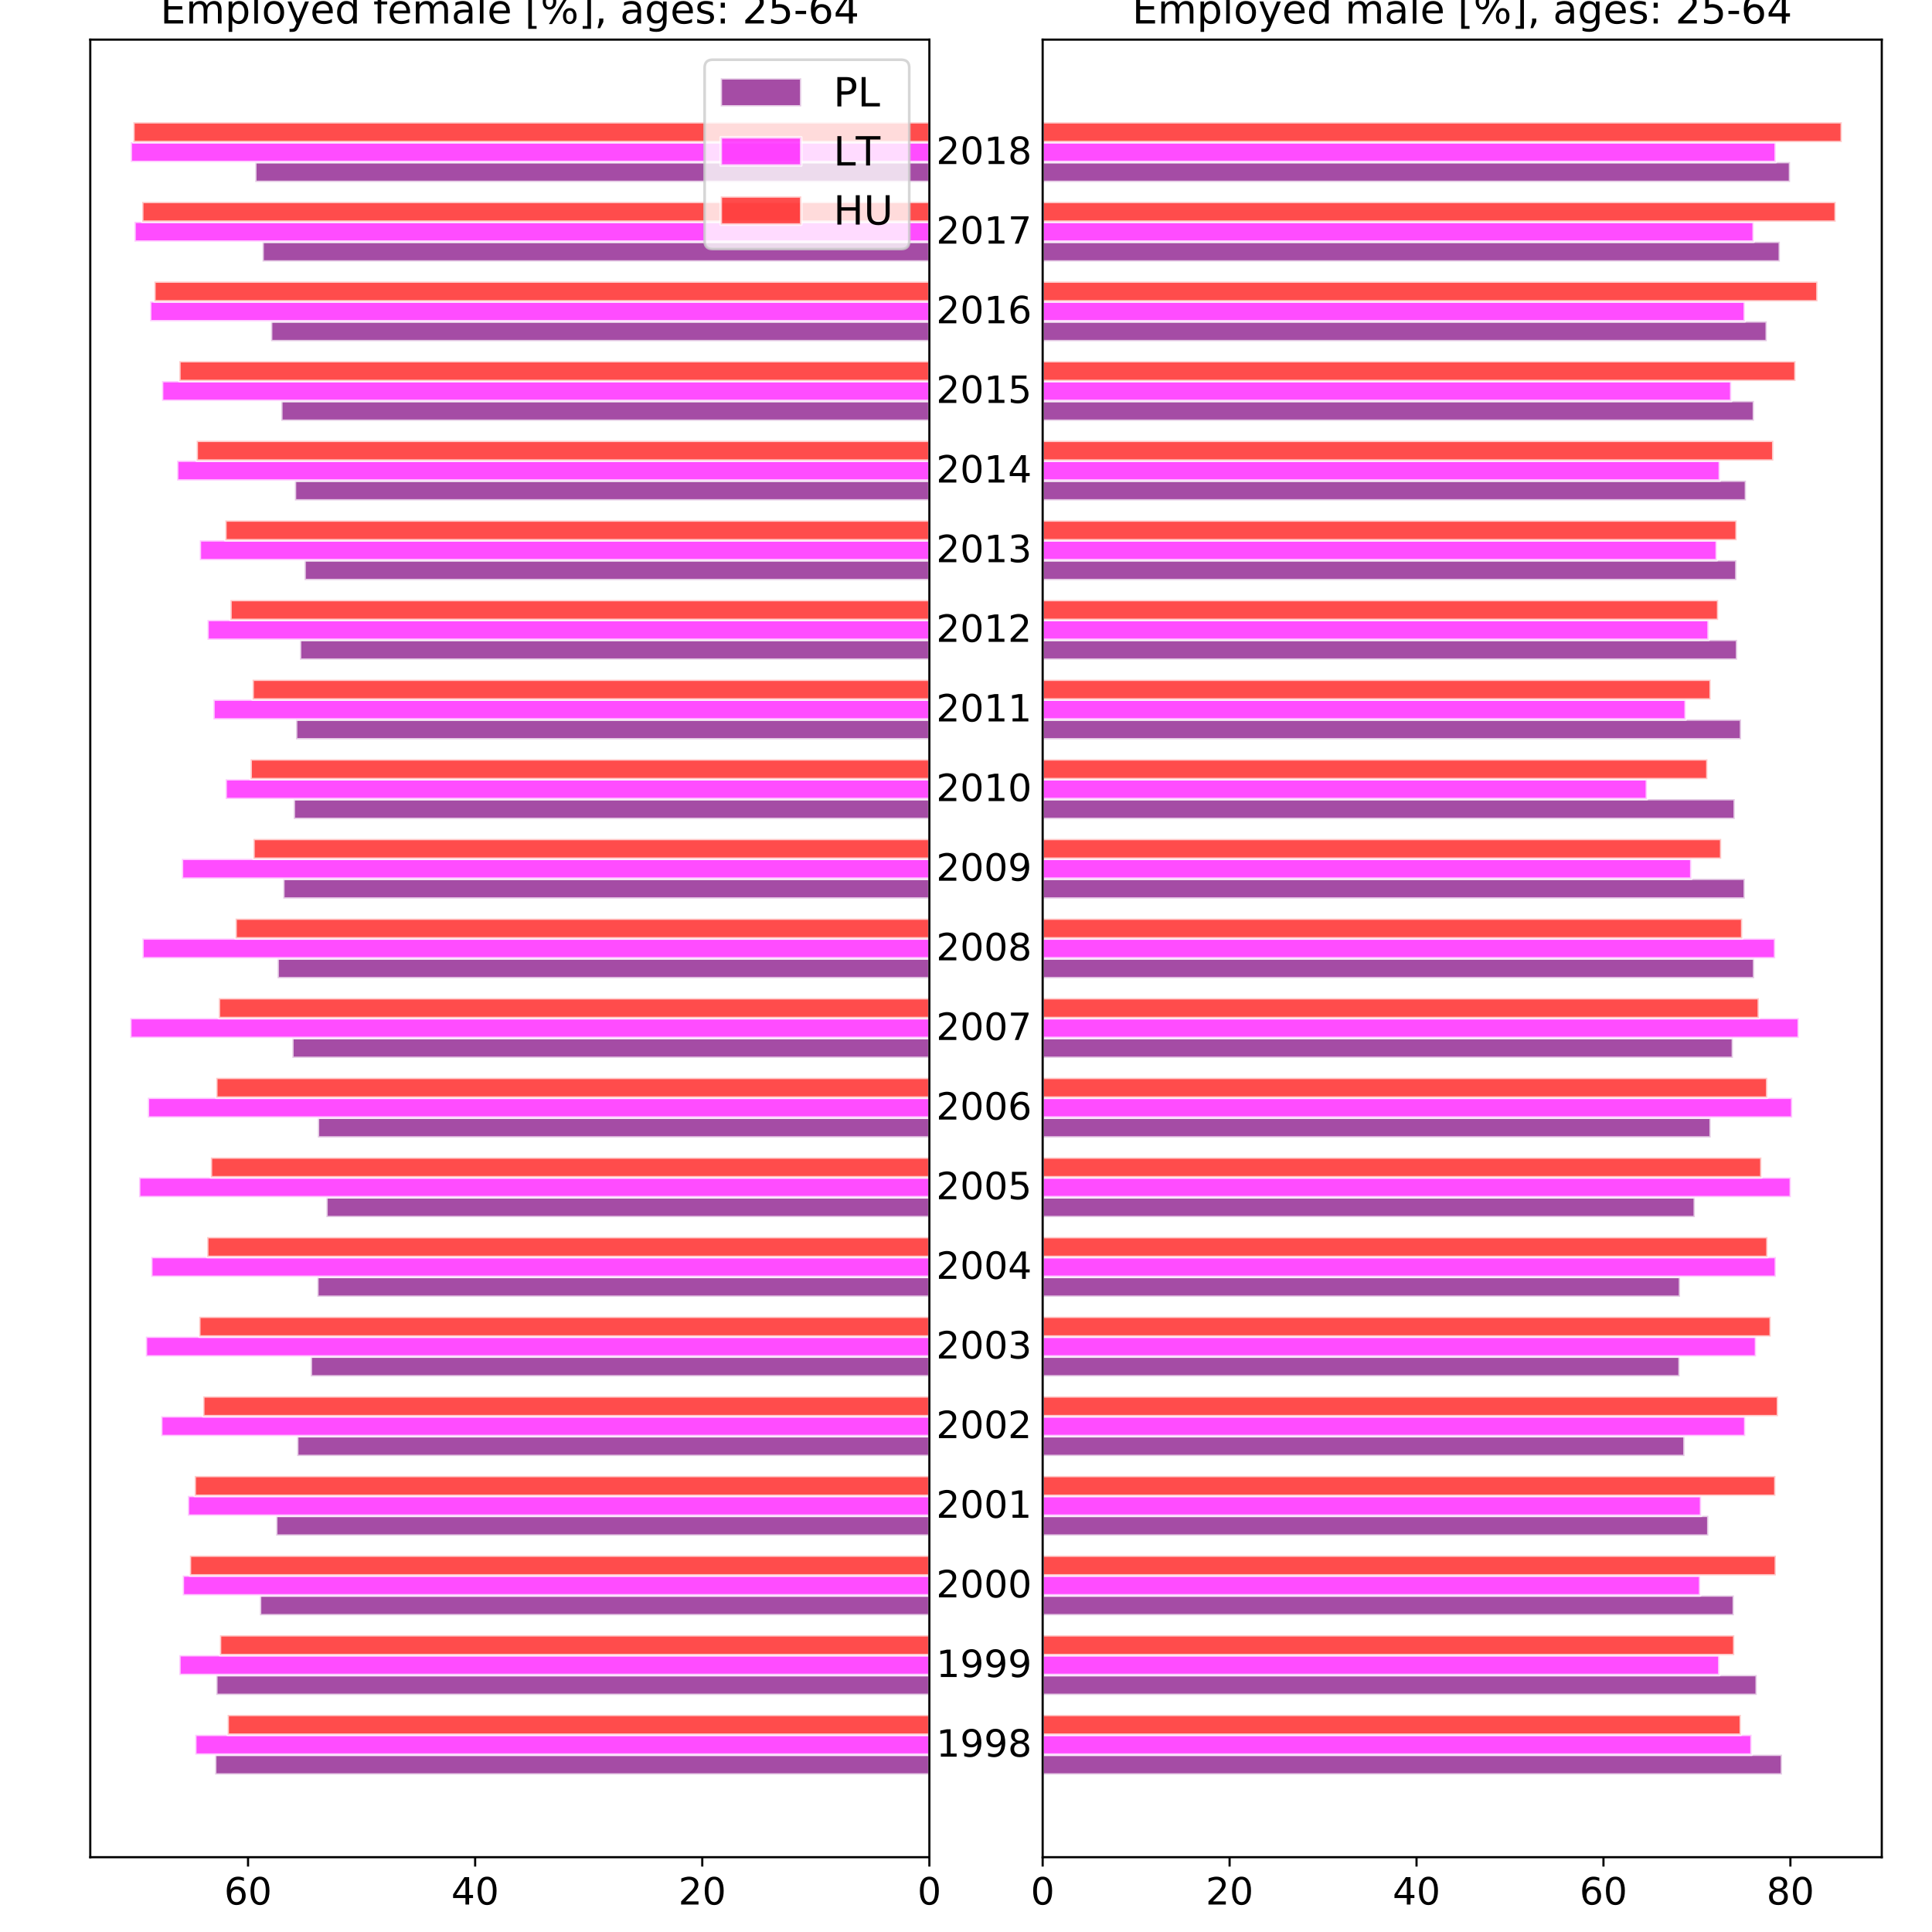 <?xml version="1.0" encoding="utf-8" standalone="no"?>
<!DOCTYPE svg PUBLIC "-//W3C//DTD SVG 1.1//EN"
  "http://www.w3.org/Graphics/SVG/1.1/DTD/svg11.dtd">
<!-- Created with matplotlib (https://matplotlib.org/) -->
<svg height="720pt" version="1.1" viewBox="0 0 720 720" width="720pt" xmlns="http://www.w3.org/2000/svg" xmlns:xlink="http://www.w3.org/1999/xlink">
 <defs>
  <style type="text/css">
*{stroke-linecap:butt;stroke-linejoin:round;}
  </style>
 </defs>
 <g id="figure_1">
  <g id="patch_1">
   <path d="M 0 720 
L 720 720 
L 720 0 
L 0 0 
z
" style="fill:#ffffff;"/>
  </g>
  <g id="axes_1">
   <g id="patch_2">
    <path d="M 33.64 692.12 
L 346.352 692.12 
L 346.352 14.76 
L 33.64 14.76 
z
" style="fill:#ffffff;"/>
   </g>
   <g id="patch_3">
    <path clip-path="url(#p2099452b27)" d="M 346.352 661.331 
L 80.165 661.331 
L 80.165 653.912 
L 346.352 653.912 
z
" style="fill:#800080;opacity:0.7;stroke:#ffffff;stroke-linejoin:miter;"/>
   </g>
   <g id="patch_4">
    <path clip-path="url(#p2099452b27)" d="M 346.352 631.655 
L 80.588 631.655 
L 80.588 624.236 
L 346.352 624.236 
z
" style="fill:#800080;opacity:0.7;stroke:#ffffff;stroke-linejoin:miter;"/>
   </g>
   <g id="patch_5">
    <path clip-path="url(#p2099452b27)" d="M 346.352 601.978 
L 96.881 601.978 
L 96.881 594.559 
L 346.352 594.559 
z
" style="fill:#800080;opacity:0.7;stroke:#ffffff;stroke-linejoin:miter;"/>
   </g>
   <g id="patch_6">
    <path clip-path="url(#p2099452b27)" d="M 346.352 572.302 
L 102.911 572.302 
L 102.911 564.883 
L 346.352 564.883 
z
" style="fill:#800080;opacity:0.7;stroke:#ffffff;stroke-linejoin:miter;"/>
   </g>
   <g id="patch_7">
    <path clip-path="url(#p2099452b27)" d="M 346.352 542.626 
L 110.74 542.626 
L 110.74 535.207 
L 346.352 535.207 
z
" style="fill:#800080;opacity:0.7;stroke:#ffffff;stroke-linejoin:miter;"/>
   </g>
   <g id="patch_8">
    <path clip-path="url(#p2099452b27)" d="M 346.352 512.95 
L 115.818 512.95 
L 115.818 505.531 
L 346.352 505.531 
z
" style="fill:#800080;opacity:0.7;stroke:#ffffff;stroke-linejoin:miter;"/>
   </g>
   <g id="patch_9">
    <path clip-path="url(#p2099452b27)" d="M 346.352 483.274 
L 118.252 483.274 
L 118.252 475.854 
L 346.352 475.854 
z
" style="fill:#800080;opacity:0.7;stroke:#ffffff;stroke-linejoin:miter;"/>
   </g>
   <g id="patch_10">
    <path clip-path="url(#p2099452b27)" d="M 346.352 453.597 
L 121.637 453.597 
L 121.637 446.178 
L 346.352 446.178 
z
" style="fill:#800080;opacity:0.7;stroke:#ffffff;stroke-linejoin:miter;"/>
   </g>
   <g id="patch_11">
    <path clip-path="url(#p2099452b27)" d="M 346.352 423.921 
L 118.463 423.921 
L 118.463 416.502 
L 346.352 416.502 
z
" style="fill:#800080;opacity:0.7;stroke:#ffffff;stroke-linejoin:miter;"/>
   </g>
   <g id="patch_12">
    <path clip-path="url(#p2099452b27)" d="M 346.352 394.245 
L 108.942 394.245 
L 108.942 386.826 
L 346.352 386.826 
z
" style="fill:#800080;opacity:0.7;stroke:#ffffff;stroke-linejoin:miter;"/>
   </g>
   <g id="patch_13">
    <path clip-path="url(#p2099452b27)" d="M 346.352 364.569 
L 103.44 364.569 
L 103.44 357.15 
L 346.352 357.15 
z
" style="fill:#800080;opacity:0.7;stroke:#ffffff;stroke-linejoin:miter;"/>
   </g>
   <g id="patch_14">
    <path clip-path="url(#p2099452b27)" d="M 346.352 334.892 
L 105.556 334.892 
L 105.556 327.473 
L 346.352 327.473 
z
" style="fill:#800080;opacity:0.7;stroke:#ffffff;stroke-linejoin:miter;"/>
   </g>
   <g id="patch_15">
    <path clip-path="url(#p2099452b27)" d="M 346.352 305.216 
L 109.471 305.216 
L 109.471 297.797 
L 346.352 297.797 
z
" style="fill:#800080;opacity:0.7;stroke:#ffffff;stroke-linejoin:miter;"/>
   </g>
   <g id="patch_16">
    <path clip-path="url(#p2099452b27)" d="M 346.352 275.54 
L 110.317 275.54 
L 110.317 268.121 
L 346.352 268.121 
z
" style="fill:#800080;opacity:0.7;stroke:#ffffff;stroke-linejoin:miter;"/>
   </g>
   <g id="patch_17">
    <path clip-path="url(#p2099452b27)" d="M 346.352 245.864 
L 111.798 245.864 
L 111.798 238.445 
L 346.352 238.445 
z
" style="fill:#800080;opacity:0.7;stroke:#ffffff;stroke-linejoin:miter;"/>
   </g>
   <g id="patch_18">
    <path clip-path="url(#p2099452b27)" d="M 346.352 216.187 
L 113.491 216.187 
L 113.491 208.768 
L 346.352 208.768 
z
" style="fill:#800080;opacity:0.7;stroke:#ffffff;stroke-linejoin:miter;"/>
   </g>
   <g id="patch_19">
    <path clip-path="url(#p2099452b27)" d="M 346.352 186.511 
L 109.894 186.511 
L 109.894 179.092 
L 346.352 179.092 
z
" style="fill:#800080;opacity:0.7;stroke:#ffffff;stroke-linejoin:miter;"/>
   </g>
   <g id="patch_20">
    <path clip-path="url(#p2099452b27)" d="M 346.352 156.835 
L 104.815 156.835 
L 104.815 149.416 
L 346.352 149.416 
z
" style="fill:#800080;opacity:0.7;stroke:#ffffff;stroke-linejoin:miter;"/>
   </g>
   <g id="patch_21">
    <path clip-path="url(#p2099452b27)" d="M 346.352 127.159 
L 101.007 127.159 
L 101.007 119.74 
L 346.352 119.74 
z
" style="fill:#800080;opacity:0.7;stroke:#ffffff;stroke-linejoin:miter;"/>
   </g>
   <g id="patch_22">
    <path clip-path="url(#p2099452b27)" d="M 346.352 97.482 
L 97.833 97.482 
L 97.833 90.063 
L 346.352 90.063 
z
" style="fill:#800080;opacity:0.7;stroke:#ffffff;stroke-linejoin:miter;"/>
   </g>
   <g id="patch_23">
    <path clip-path="url(#p2099452b27)" d="M 346.352 67.806 
L 95.117 67.806 
L 95.117 60.387 
L 346.352 60.387 
z
" style="fill:#800080;opacity:0.7;stroke:#ffffff;stroke-linejoin:miter;"/>
   </g>
   <g id="patch_24">
    <path clip-path="url(#p2099452b27)" d="M 346.352 653.912 
L 72.759 653.912 
L 72.759 646.493 
L 346.352 646.493 
z
" style="fill:#ff00ff;opacity:0.7;stroke:#ffffff;stroke-linejoin:miter;"/>
   </g>
   <g id="patch_25">
    <path clip-path="url(#p2099452b27)" d="M 346.352 624.236 
L 66.834 624.236 
L 66.834 616.817 
L 346.352 616.817 
z
" style="fill:#ff00ff;opacity:0.7;stroke:#ffffff;stroke-linejoin:miter;"/>
   </g>
   <g id="patch_26">
    <path clip-path="url(#p2099452b27)" d="M 346.352 594.559 
L 68.104 594.559 
L 68.104 587.14 
L 346.352 587.14 
z
" style="fill:#ff00ff;opacity:0.7;stroke:#ffffff;stroke-linejoin:miter;"/>
   </g>
   <g id="patch_27">
    <path clip-path="url(#p2099452b27)" d="M 346.352 564.883 
L 70.008 564.883 
L 70.008 557.464 
L 346.352 557.464 
z
" style="fill:#ff00ff;opacity:0.7;stroke:#ffffff;stroke-linejoin:miter;"/>
   </g>
   <g id="patch_28">
    <path clip-path="url(#p2099452b27)" d="M 346.352 535.207 
L 60.063 535.207 
L 60.063 527.788 
L 346.352 527.788 
z
" style="fill:#ff00ff;opacity:0.7;stroke:#ffffff;stroke-linejoin:miter;"/>
   </g>
   <g id="patch_29">
    <path clip-path="url(#p2099452b27)" d="M 346.352 505.531 
L 54.35 505.531 
L 54.35 498.112 
L 346.352 498.112 
z
" style="fill:#ff00ff;opacity:0.7;stroke:#ffffff;stroke-linejoin:miter;"/>
   </g>
   <g id="patch_30">
    <path clip-path="url(#p2099452b27)" d="M 346.352 475.854 
L 56.36 475.854 
L 56.36 468.435 
L 346.352 468.435 
z
" style="fill:#ff00ff;opacity:0.7;stroke:#ffffff;stroke-linejoin:miter;"/>
   </g>
   <g id="patch_31">
    <path clip-path="url(#p2099452b27)" d="M 346.352 446.178 
L 51.811 446.178 
L 51.811 438.759 
L 346.352 438.759 
z
" style="fill:#ff00ff;opacity:0.7;stroke:#ffffff;stroke-linejoin:miter;"/>
   </g>
   <g id="patch_32">
    <path clip-path="url(#p2099452b27)" d="M 346.352 416.502 
L 55.091 416.502 
L 55.091 409.083 
L 346.352 409.083 
z
" style="fill:#ff00ff;opacity:0.7;stroke:#ffffff;stroke-linejoin:miter;"/>
   </g>
   <g id="patch_33">
    <path clip-path="url(#p2099452b27)" d="M 346.352 386.826 
L 48.531 386.826 
L 48.531 379.407 
L 346.352 379.407 
z
" style="fill:#ff00ff;opacity:0.7;stroke:#ffffff;stroke-linejoin:miter;"/>
   </g>
   <g id="patch_34">
    <path clip-path="url(#p2099452b27)" d="M 346.352 357.15 
L 53.08 357.15 
L 53.08 349.73 
L 346.352 349.73 
z
" style="fill:#ff00ff;opacity:0.7;stroke:#ffffff;stroke-linejoin:miter;"/>
   </g>
   <g id="patch_35">
    <path clip-path="url(#p2099452b27)" d="M 346.352 327.473 
L 67.786 327.473 
L 67.786 320.054 
L 346.352 320.054 
z
" style="fill:#ff00ff;opacity:0.7;stroke:#ffffff;stroke-linejoin:miter;"/>
   </g>
   <g id="patch_36">
    <path clip-path="url(#p2099452b27)" d="M 346.352 297.797 
L 84.079 297.797 
L 84.079 290.378 
L 346.352 290.378 
z
" style="fill:#ff00ff;opacity:0.7;stroke:#ffffff;stroke-linejoin:miter;"/>
   </g>
   <g id="patch_37">
    <path clip-path="url(#p2099452b27)" d="M 346.352 268.121 
L 79.53 268.121 
L 79.53 260.702 
L 346.352 260.702 
z
" style="fill:#ff00ff;opacity:0.7;stroke:#ffffff;stroke-linejoin:miter;"/>
   </g>
   <g id="patch_38">
    <path clip-path="url(#p2099452b27)" d="M 346.352 238.445 
L 77.308 238.445 
L 77.308 231.026 
L 346.352 231.026 
z
" style="fill:#ff00ff;opacity:0.7;stroke:#ffffff;stroke-linejoin:miter;"/>
   </g>
   <g id="patch_39">
    <path clip-path="url(#p2099452b27)" d="M 346.352 208.768 
L 74.452 208.768 
L 74.452 201.349 
L 346.352 201.349 
z
" style="fill:#ff00ff;opacity:0.7;stroke:#ffffff;stroke-linejoin:miter;"/>
   </g>
   <g id="patch_40">
    <path clip-path="url(#p2099452b27)" d="M 346.352 179.092 
L 65.988 179.092 
L 65.988 171.673 
L 346.352 171.673 
z
" style="fill:#ff00ff;opacity:0.7;stroke:#ffffff;stroke-linejoin:miter;"/>
   </g>
   <g id="patch_41">
    <path clip-path="url(#p2099452b27)" d="M 346.352 149.416 
L 60.38 149.416 
L 60.38 141.997 
L 346.352 141.997 
z
" style="fill:#ff00ff;opacity:0.7;stroke:#ffffff;stroke-linejoin:miter;"/>
   </g>
   <g id="patch_42">
    <path clip-path="url(#p2099452b27)" d="M 346.352 119.74 
L 55.937 119.74 
L 55.937 112.321 
L 346.352 112.321 
z
" style="fill:#ff00ff;opacity:0.7;stroke:#ffffff;stroke-linejoin:miter;"/>
   </g>
   <g id="patch_43">
    <path clip-path="url(#p2099452b27)" d="M 346.352 90.063 
L 50.118 90.063 
L 50.118 82.644 
L 346.352 82.644 
z
" style="fill:#ff00ff;opacity:0.7;stroke:#ffffff;stroke-linejoin:miter;"/>
   </g>
   <g id="patch_44">
    <path clip-path="url(#p2099452b27)" d="M 346.352 60.387 
L 48.707 60.387 
L 48.707 52.968 
L 346.352 52.968 
z
" style="fill:#ff00ff;opacity:0.7;stroke:#ffffff;stroke-linejoin:miter;"/>
   </g>
   <g id="patch_45">
    <path clip-path="url(#p2099452b27)" d="M 346.352 646.493 
L 84.82 646.493 
L 84.82 639.074 
L 346.352 639.074 
z
" style="fill:#ff0000;opacity:0.7;stroke:#ffffff;stroke-linejoin:miter;"/>
   </g>
   <g id="patch_46">
    <path clip-path="url(#p2099452b27)" d="M 346.352 616.817 
L 81.963 616.817 
L 81.963 609.398 
L 346.352 609.398 
z
" style="fill:#ff0000;opacity:0.7;stroke:#ffffff;stroke-linejoin:miter;"/>
   </g>
   <g id="patch_47">
    <path clip-path="url(#p2099452b27)" d="M 346.352 587.14 
L 70.749 587.14 
L 70.749 579.721 
L 346.352 579.721 
z
" style="fill:#ff0000;opacity:0.7;stroke:#ffffff;stroke-linejoin:miter;"/>
   </g>
   <g id="patch_48">
    <path clip-path="url(#p2099452b27)" d="M 346.352 557.464 
L 72.547 557.464 
L 72.547 550.045 
L 346.352 550.045 
z
" style="fill:#ff0000;opacity:0.7;stroke:#ffffff;stroke-linejoin:miter;"/>
   </g>
   <g id="patch_49">
    <path clip-path="url(#p2099452b27)" d="M 346.352 527.788 
L 75.721 527.788 
L 75.721 520.369 
L 346.352 520.369 
z
" style="fill:#ff0000;opacity:0.7;stroke:#ffffff;stroke-linejoin:miter;"/>
   </g>
   <g id="patch_50">
    <path clip-path="url(#p2099452b27)" d="M 346.352 498.112 
L 74.24 498.112 
L 74.24 490.693 
L 346.352 490.693 
z
" style="fill:#ff0000;opacity:0.7;stroke:#ffffff;stroke-linejoin:miter;"/>
   </g>
   <g id="patch_51">
    <path clip-path="url(#p2099452b27)" d="M 346.352 468.435 
L 77.202 468.435 
L 77.202 461.016 
L 346.352 461.016 
z
" style="fill:#ff0000;opacity:0.7;stroke:#ffffff;stroke-linejoin:miter;"/>
   </g>
   <g id="patch_52">
    <path clip-path="url(#p2099452b27)" d="M 346.352 438.759 
L 78.578 438.759 
L 78.578 431.34 
L 346.352 431.34 
z
" style="fill:#ff0000;opacity:0.7;stroke:#ffffff;stroke-linejoin:miter;"/>
   </g>
   <g id="patch_53">
    <path clip-path="url(#p2099452b27)" d="M 346.352 409.083 
L 80.588 409.083 
L 80.588 401.664 
L 346.352 401.664 
z
" style="fill:#ff0000;opacity:0.7;stroke:#ffffff;stroke-linejoin:miter;"/>
   </g>
   <g id="patch_54">
    <path clip-path="url(#p2099452b27)" d="M 346.352 379.407 
L 81.54 379.407 
L 81.54 371.988 
L 346.352 371.988 
z
" style="fill:#ff0000;opacity:0.7;stroke:#ffffff;stroke-linejoin:miter;"/>
   </g>
   <g id="patch_55">
    <path clip-path="url(#p2099452b27)" d="M 346.352 349.73 
L 87.782 349.73 
L 87.782 342.311 
L 346.352 342.311 
z
" style="fill:#ff0000;opacity:0.7;stroke:#ffffff;stroke-linejoin:miter;"/>
   </g>
   <g id="patch_56">
    <path clip-path="url(#p2099452b27)" d="M 346.352 320.054 
L 94.447 320.054 
L 94.447 312.635 
L 346.352 312.635 
z
" style="fill:#ff0000;opacity:0.7;stroke:#ffffff;stroke-linejoin:miter;"/>
   </g>
   <g id="patch_57">
    <path clip-path="url(#p2099452b27)" d="M 346.352 290.378 
L 93.389 290.378 
L 93.389 282.959 
L 346.352 282.959 
z
" style="fill:#ff0000;opacity:0.7;stroke:#ffffff;stroke-linejoin:miter;"/>
   </g>
   <g id="patch_58">
    <path clip-path="url(#p2099452b27)" d="M 346.352 260.702 
L 94.13 260.702 
L 94.13 253.283 
L 346.352 253.283 
z
" style="fill:#ff0000;opacity:0.7;stroke:#ffffff;stroke-linejoin:miter;"/>
   </g>
   <g id="patch_59">
    <path clip-path="url(#p2099452b27)" d="M 346.352 231.026 
L 85.878 231.026 
L 85.878 223.606 
L 346.352 223.606 
z
" style="fill:#ff0000;opacity:0.7;stroke:#ffffff;stroke-linejoin:miter;"/>
   </g>
   <g id="patch_60">
    <path clip-path="url(#p2099452b27)" d="M 346.352 201.349 
L 83.973 201.349 
L 83.973 193.93 
L 346.352 193.93 
z
" style="fill:#ff0000;opacity:0.7;stroke:#ffffff;stroke-linejoin:miter;"/>
   </g>
   <g id="patch_61">
    <path clip-path="url(#p2099452b27)" d="M 346.352 171.673 
L 73.288 171.673 
L 73.288 164.254 
L 346.352 164.254 
z
" style="fill:#ff0000;opacity:0.7;stroke:#ffffff;stroke-linejoin:miter;"/>
   </g>
   <g id="patch_62">
    <path clip-path="url(#p2099452b27)" d="M 346.352 141.997 
L 66.834 141.997 
L 66.834 134.578 
L 346.352 134.578 
z
" style="fill:#ff0000;opacity:0.7;stroke:#ffffff;stroke-linejoin:miter;"/>
   </g>
   <g id="patch_63">
    <path clip-path="url(#p2099452b27)" d="M 346.352 112.321 
L 57.524 112.321 
L 57.524 104.902 
L 346.352 104.902 
z
" style="fill:#ff0000;opacity:0.7;stroke:#ffffff;stroke-linejoin:miter;"/>
   </g>
   <g id="patch_64">
    <path clip-path="url(#p2099452b27)" d="M 346.352 82.644 
L 52.975 82.644 
L 52.975 75.225 
L 346.352 75.225 
z
" style="fill:#ff0000;opacity:0.7;stroke:#ffffff;stroke-linejoin:miter;"/>
   </g>
   <g id="patch_65">
    <path clip-path="url(#p2099452b27)" d="M 346.352 52.968 
L 49.695 52.968 
L 49.695 45.549 
L 346.352 45.549 
z
" style="fill:#ff0000;opacity:0.7;stroke:#ffffff;stroke-linejoin:miter;"/>
   </g>
   <g id="matplotlib.axis_1">
    <g id="xtick_1">
     <g id="line2d_1">
      <defs>
       <path d="M 0 0 
L 0 3.5 
" id="m52b1d8767c" style="stroke:#000000;stroke-width:0.8;"/>
      </defs>
      <g>
       <use style="stroke:#000000;stroke-width:0.8;" x="346.352" xlink:href="#m52b1d8767c" y="692.12"/>
      </g>
     </g>
     <g id="text_1">
      <!-- 0 -->
      <defs>
       <path d="M 31.781 66.406 
Q 24.172 66.406 20.328 58.906 
Q 16.5 51.422 16.5 36.375 
Q 16.5 21.391 20.328 13.891 
Q 24.172 6.391 31.781 6.391 
Q 39.453 6.391 43.281 13.891 
Q 47.125 21.391 47.125 36.375 
Q 47.125 51.422 43.281 58.906 
Q 39.453 66.406 31.781 66.406 
z
M 31.781 74.219 
Q 44.047 74.219 50.516 64.516 
Q 56.984 54.828 56.984 36.375 
Q 56.984 17.969 50.516 8.266 
Q 44.047 -1.422 31.781 -1.422 
Q 19.531 -1.422 13.062 8.266 
Q 6.594 17.969 6.594 36.375 
Q 6.594 54.828 13.062 64.516 
Q 19.531 74.219 31.781 74.219 
z
" id="DejaVuSans-48"/>
      </defs>
      <g transform="translate(341.898 709.758)scale(0.14 -0.14)">
       <use xlink:href="#DejaVuSans-48"/>
      </g>
     </g>
    </g>
    <g id="xtick_2">
     <g id="line2d_2">
      <g>
       <use style="stroke:#000000;stroke-width:0.8;" x="261.714" xlink:href="#m52b1d8767c" y="692.12"/>
      </g>
     </g>
     <g id="text_2">
      <!-- 20 -->
      <defs>
       <path d="M 19.188 8.297 
L 53.609 8.297 
L 53.609 0 
L 7.328 0 
L 7.328 8.297 
Q 12.938 14.109 22.625 23.891 
Q 32.328 33.688 34.812 36.531 
Q 39.547 41.844 41.422 45.531 
Q 43.312 49.219 43.312 52.781 
Q 43.312 58.594 39.234 62.25 
Q 35.156 65.922 28.609 65.922 
Q 23.969 65.922 18.812 64.312 
Q 13.672 62.703 7.812 59.422 
L 7.812 69.391 
Q 13.766 71.781 18.938 73 
Q 24.125 74.219 28.422 74.219 
Q 39.75 74.219 46.484 68.547 
Q 53.219 62.891 53.219 53.422 
Q 53.219 48.922 51.531 44.891 
Q 49.859 40.875 45.406 35.406 
Q 44.188 33.984 37.641 27.219 
Q 31.109 20.453 19.188 8.297 
z
" id="DejaVuSans-50"/>
      </defs>
      <g transform="translate(252.806 709.758)scale(0.14 -0.14)">
       <use xlink:href="#DejaVuSans-50"/>
       <use x="63.623" xlink:href="#DejaVuSans-48"/>
      </g>
     </g>
    </g>
    <g id="xtick_3">
     <g id="line2d_3">
      <g>
       <use style="stroke:#000000;stroke-width:0.8;" x="177.075" xlink:href="#m52b1d8767c" y="692.12"/>
      </g>
     </g>
     <g id="text_3">
      <!-- 40 -->
      <defs>
       <path d="M 37.797 64.312 
L 12.891 25.391 
L 37.797 25.391 
z
M 35.203 72.906 
L 47.609 72.906 
L 47.609 25.391 
L 58.016 25.391 
L 58.016 17.188 
L 47.609 17.188 
L 47.609 0 
L 37.797 0 
L 37.797 17.188 
L 4.891 17.188 
L 4.891 26.703 
z
" id="DejaVuSans-52"/>
      </defs>
      <g transform="translate(168.168 709.758)scale(0.14 -0.14)">
       <use xlink:href="#DejaVuSans-52"/>
       <use x="63.623" xlink:href="#DejaVuSans-48"/>
      </g>
     </g>
    </g>
    <g id="xtick_4">
     <g id="line2d_4">
      <g>
       <use style="stroke:#000000;stroke-width:0.8;" x="92.437" xlink:href="#m52b1d8767c" y="692.12"/>
      </g>
     </g>
     <g id="text_4">
      <!-- 60 -->
      <defs>
       <path d="M 33.016 40.375 
Q 26.375 40.375 22.484 35.828 
Q 18.609 31.297 18.609 23.391 
Q 18.609 15.531 22.484 10.953 
Q 26.375 6.391 33.016 6.391 
Q 39.656 6.391 43.531 10.953 
Q 47.406 15.531 47.406 23.391 
Q 47.406 31.297 43.531 35.828 
Q 39.656 40.375 33.016 40.375 
z
M 52.594 71.297 
L 52.594 62.312 
Q 48.875 64.062 45.094 64.984 
Q 41.312 65.922 37.594 65.922 
Q 27.828 65.922 22.672 59.328 
Q 17.531 52.734 16.797 39.406 
Q 19.672 43.656 24.016 45.922 
Q 28.375 48.188 33.594 48.188 
Q 44.578 48.188 50.953 41.516 
Q 57.328 34.859 57.328 23.391 
Q 57.328 12.156 50.688 5.359 
Q 44.047 -1.422 33.016 -1.422 
Q 20.359 -1.422 13.672 8.266 
Q 6.984 17.969 6.984 36.375 
Q 6.984 53.656 15.188 63.938 
Q 23.391 74.219 37.203 74.219 
Q 40.922 74.219 44.703 73.484 
Q 48.484 72.75 52.594 71.297 
z
" id="DejaVuSans-54"/>
      </defs>
      <g transform="translate(83.53 709.758)scale(0.14 -0.14)">
       <use xlink:href="#DejaVuSans-54"/>
       <use x="63.623" xlink:href="#DejaVuSans-48"/>
      </g>
     </g>
    </g>
   </g>
   <g id="matplotlib.axis_2"/>
   <g id="patch_66">
    <path d="M 33.64 692.12 
L 33.64 14.76 
" style="fill:none;stroke:#000000;stroke-linecap:square;stroke-linejoin:miter;stroke-width:0.8;"/>
   </g>
   <g id="patch_67">
    <path d="M 346.352 692.12 
L 346.352 14.76 
" style="fill:none;stroke:#000000;stroke-linecap:square;stroke-linejoin:miter;stroke-width:0.8;"/>
   </g>
   <g id="patch_68">
    <path d="M 33.64 692.12 
L 346.352 692.12 
" style="fill:none;stroke:#000000;stroke-linecap:square;stroke-linejoin:miter;stroke-width:0.8;"/>
   </g>
   <g id="patch_69">
    <path d="M 33.64 14.76 
L 346.352 14.76 
" style="fill:none;stroke:#000000;stroke-linecap:square;stroke-linejoin:miter;stroke-width:0.8;"/>
   </g>
   <g id="text_5">
    <!-- 1998 -->
    <defs>
     <path d="M 12.406 8.297 
L 28.516 8.297 
L 28.516 63.922 
L 10.984 60.406 
L 10.984 69.391 
L 28.422 72.906 
L 38.281 72.906 
L 38.281 8.297 
L 54.391 8.297 
L 54.391 0 
L 12.406 0 
z
" id="DejaVuSans-49"/>
     <path d="M 10.984 1.516 
L 10.984 10.5 
Q 14.703 8.734 18.5 7.812 
Q 22.312 6.891 25.984 6.891 
Q 35.75 6.891 40.891 13.453 
Q 46.047 20.016 46.781 33.406 
Q 43.953 29.203 39.594 26.953 
Q 35.25 24.703 29.984 24.703 
Q 19.047 24.703 12.672 31.312 
Q 6.297 37.938 6.297 49.422 
Q 6.297 60.641 12.938 67.422 
Q 19.578 74.219 30.609 74.219 
Q 43.266 74.219 49.922 64.516 
Q 56.594 54.828 56.594 36.375 
Q 56.594 19.141 48.406 8.859 
Q 40.234 -1.422 26.422 -1.422 
Q 22.703 -1.422 18.891 -0.688 
Q 15.094 0.047 10.984 1.516 
z
M 30.609 32.422 
Q 37.25 32.422 41.125 36.953 
Q 45.016 41.5 45.016 49.422 
Q 45.016 57.281 41.125 61.844 
Q 37.25 66.406 30.609 66.406 
Q 23.969 66.406 20.094 61.844 
Q 16.219 57.281 16.219 49.422 
Q 16.219 41.5 20.094 36.953 
Q 23.969 32.422 30.609 32.422 
z
" id="DejaVuSans-57"/>
     <path d="M 31.781 34.625 
Q 24.75 34.625 20.719 30.859 
Q 16.703 27.094 16.703 20.516 
Q 16.703 13.922 20.719 10.156 
Q 24.75 6.391 31.781 6.391 
Q 38.812 6.391 42.859 10.172 
Q 46.922 13.969 46.922 20.516 
Q 46.922 27.094 42.891 30.859 
Q 38.875 34.625 31.781 34.625 
z
M 21.922 38.812 
Q 15.578 40.375 12.031 44.719 
Q 8.5 49.078 8.5 55.328 
Q 8.5 64.062 14.719 69.141 
Q 20.953 74.219 31.781 74.219 
Q 42.672 74.219 48.875 69.141 
Q 55.078 64.062 55.078 55.328 
Q 55.078 49.078 51.531 44.719 
Q 48 40.375 41.703 38.812 
Q 48.828 37.156 52.797 32.312 
Q 56.781 27.484 56.781 20.516 
Q 56.781 9.906 50.312 4.234 
Q 43.844 -1.422 31.781 -1.422 
Q 19.734 -1.422 13.25 4.234 
Q 6.781 9.906 6.781 20.516 
Q 6.781 27.484 10.781 32.312 
Q 14.797 37.156 21.922 38.812 
z
M 18.312 54.391 
Q 18.312 48.734 21.844 45.562 
Q 25.391 42.391 31.781 42.391 
Q 38.141 42.391 41.719 45.562 
Q 45.312 48.734 45.312 54.391 
Q 45.312 60.062 41.719 63.234 
Q 38.141 66.406 31.781 66.406 
Q 25.391 66.406 21.844 63.234 
Q 18.312 60.062 18.312 54.391 
z
" id="DejaVuSans-56"/>
    </defs>
    <g transform="translate(348.891 654.654)scale(0.14 -0.14)">
     <use xlink:href="#DejaVuSans-49"/>
     <use x="63.623" xlink:href="#DejaVuSans-57"/>
     <use x="127.246" xlink:href="#DejaVuSans-57"/>
     <use x="190.869" xlink:href="#DejaVuSans-56"/>
    </g>
   </g>
   <g id="text_6">
    <!-- 1999 -->
    <g transform="translate(348.891 624.978)scale(0.14 -0.14)">
     <use xlink:href="#DejaVuSans-49"/>
     <use x="63.623" xlink:href="#DejaVuSans-57"/>
     <use x="127.246" xlink:href="#DejaVuSans-57"/>
     <use x="190.869" xlink:href="#DejaVuSans-57"/>
    </g>
   </g>
   <g id="text_7">
    <!-- 2000 -->
    <g transform="translate(348.891 595.301)scale(0.14 -0.14)">
     <use xlink:href="#DejaVuSans-50"/>
     <use x="63.623" xlink:href="#DejaVuSans-48"/>
     <use x="127.246" xlink:href="#DejaVuSans-48"/>
     <use x="190.869" xlink:href="#DejaVuSans-48"/>
    </g>
   </g>
   <g id="text_8">
    <!-- 2001 -->
    <g transform="translate(348.891 565.625)scale(0.14 -0.14)">
     <use xlink:href="#DejaVuSans-50"/>
     <use x="63.623" xlink:href="#DejaVuSans-48"/>
     <use x="127.246" xlink:href="#DejaVuSans-48"/>
     <use x="190.869" xlink:href="#DejaVuSans-49"/>
    </g>
   </g>
   <g id="text_9">
    <!-- 2002 -->
    <g transform="translate(348.891 535.949)scale(0.14 -0.14)">
     <use xlink:href="#DejaVuSans-50"/>
     <use x="63.623" xlink:href="#DejaVuSans-48"/>
     <use x="127.246" xlink:href="#DejaVuSans-48"/>
     <use x="190.869" xlink:href="#DejaVuSans-50"/>
    </g>
   </g>
   <g id="text_10">
    <!-- 2003 -->
    <defs>
     <path d="M 40.578 39.312 
Q 47.656 37.797 51.625 33 
Q 55.609 28.219 55.609 21.188 
Q 55.609 10.406 48.188 4.484 
Q 40.766 -1.422 27.094 -1.422 
Q 22.516 -1.422 17.656 -0.516 
Q 12.797 0.391 7.625 2.203 
L 7.625 11.719 
Q 11.719 9.328 16.594 8.109 
Q 21.484 6.891 26.812 6.891 
Q 36.078 6.891 40.938 10.547 
Q 45.797 14.203 45.797 21.188 
Q 45.797 27.641 41.281 31.266 
Q 36.766 34.906 28.719 34.906 
L 20.219 34.906 
L 20.219 43.016 
L 29.109 43.016 
Q 36.375 43.016 40.234 45.922 
Q 44.094 48.828 44.094 54.297 
Q 44.094 59.906 40.109 62.906 
Q 36.141 65.922 28.719 65.922 
Q 24.656 65.922 20.016 65.031 
Q 15.375 64.156 9.812 62.312 
L 9.812 71.094 
Q 15.438 72.656 20.344 73.438 
Q 25.25 74.219 29.594 74.219 
Q 40.828 74.219 47.359 69.109 
Q 53.906 64.016 53.906 55.328 
Q 53.906 49.266 50.438 45.094 
Q 46.969 40.922 40.578 39.312 
z
" id="DejaVuSans-51"/>
    </defs>
    <g transform="translate(348.891 506.273)scale(0.14 -0.14)">
     <use xlink:href="#DejaVuSans-50"/>
     <use x="63.623" xlink:href="#DejaVuSans-48"/>
     <use x="127.246" xlink:href="#DejaVuSans-48"/>
     <use x="190.869" xlink:href="#DejaVuSans-51"/>
    </g>
   </g>
   <g id="text_11">
    <!-- 2004 -->
    <g transform="translate(348.891 476.596)scale(0.14 -0.14)">
     <use xlink:href="#DejaVuSans-50"/>
     <use x="63.623" xlink:href="#DejaVuSans-48"/>
     <use x="127.246" xlink:href="#DejaVuSans-48"/>
     <use x="190.869" xlink:href="#DejaVuSans-52"/>
    </g>
   </g>
   <g id="text_12">
    <!-- 2005 -->
    <defs>
     <path d="M 10.797 72.906 
L 49.516 72.906 
L 49.516 64.594 
L 19.828 64.594 
L 19.828 46.734 
Q 21.969 47.469 24.109 47.828 
Q 26.266 48.188 28.422 48.188 
Q 40.625 48.188 47.75 41.5 
Q 54.891 34.812 54.891 23.391 
Q 54.891 11.625 47.562 5.094 
Q 40.234 -1.422 26.906 -1.422 
Q 22.312 -1.422 17.547 -0.641 
Q 12.797 0.141 7.719 1.703 
L 7.719 11.625 
Q 12.109 9.234 16.797 8.062 
Q 21.484 6.891 26.703 6.891 
Q 35.156 6.891 40.078 11.328 
Q 45.016 15.766 45.016 23.391 
Q 45.016 31 40.078 35.438 
Q 35.156 39.891 26.703 39.891 
Q 22.75 39.891 18.812 39.016 
Q 14.891 38.141 10.797 36.281 
z
" id="DejaVuSans-53"/>
    </defs>
    <g transform="translate(348.891 446.92)scale(0.14 -0.14)">
     <use xlink:href="#DejaVuSans-50"/>
     <use x="63.623" xlink:href="#DejaVuSans-48"/>
     <use x="127.246" xlink:href="#DejaVuSans-48"/>
     <use x="190.869" xlink:href="#DejaVuSans-53"/>
    </g>
   </g>
   <g id="text_13">
    <!-- 2006 -->
    <g transform="translate(348.891 417.244)scale(0.14 -0.14)">
     <use xlink:href="#DejaVuSans-50"/>
     <use x="63.623" xlink:href="#DejaVuSans-48"/>
     <use x="127.246" xlink:href="#DejaVuSans-48"/>
     <use x="190.869" xlink:href="#DejaVuSans-54"/>
    </g>
   </g>
   <g id="text_14">
    <!-- 2007 -->
    <defs>
     <path d="M 8.203 72.906 
L 55.078 72.906 
L 55.078 68.703 
L 28.609 0 
L 18.312 0 
L 43.219 64.594 
L 8.203 64.594 
z
" id="DejaVuSans-55"/>
    </defs>
    <g transform="translate(348.891 387.568)scale(0.14 -0.14)">
     <use xlink:href="#DejaVuSans-50"/>
     <use x="63.623" xlink:href="#DejaVuSans-48"/>
     <use x="127.246" xlink:href="#DejaVuSans-48"/>
     <use x="190.869" xlink:href="#DejaVuSans-55"/>
    </g>
   </g>
   <g id="text_15">
    <!-- 2008 -->
    <g transform="translate(348.891 357.891)scale(0.14 -0.14)">
     <use xlink:href="#DejaVuSans-50"/>
     <use x="63.623" xlink:href="#DejaVuSans-48"/>
     <use x="127.246" xlink:href="#DejaVuSans-48"/>
     <use x="190.869" xlink:href="#DejaVuSans-56"/>
    </g>
   </g>
   <g id="text_16">
    <!-- 2009 -->
    <g transform="translate(348.891 328.215)scale(0.14 -0.14)">
     <use xlink:href="#DejaVuSans-50"/>
     <use x="63.623" xlink:href="#DejaVuSans-48"/>
     <use x="127.246" xlink:href="#DejaVuSans-48"/>
     <use x="190.869" xlink:href="#DejaVuSans-57"/>
    </g>
   </g>
   <g id="text_17">
    <!-- 2010 -->
    <g transform="translate(348.891 298.539)scale(0.14 -0.14)">
     <use xlink:href="#DejaVuSans-50"/>
     <use x="63.623" xlink:href="#DejaVuSans-48"/>
     <use x="127.246" xlink:href="#DejaVuSans-49"/>
     <use x="190.869" xlink:href="#DejaVuSans-48"/>
    </g>
   </g>
   <g id="text_18">
    <!-- 2011 -->
    <g transform="translate(348.891 268.863)scale(0.14 -0.14)">
     <use xlink:href="#DejaVuSans-50"/>
     <use x="63.623" xlink:href="#DejaVuSans-48"/>
     <use x="127.246" xlink:href="#DejaVuSans-49"/>
     <use x="190.869" xlink:href="#DejaVuSans-49"/>
    </g>
   </g>
   <g id="text_19">
    <!-- 2012 -->
    <g transform="translate(348.891 239.187)scale(0.14 -0.14)">
     <use xlink:href="#DejaVuSans-50"/>
     <use x="63.623" xlink:href="#DejaVuSans-48"/>
     <use x="127.246" xlink:href="#DejaVuSans-49"/>
     <use x="190.869" xlink:href="#DejaVuSans-50"/>
    </g>
   </g>
   <g id="text_20">
    <!-- 2013 -->
    <g transform="translate(348.891 209.51)scale(0.14 -0.14)">
     <use xlink:href="#DejaVuSans-50"/>
     <use x="63.623" xlink:href="#DejaVuSans-48"/>
     <use x="127.246" xlink:href="#DejaVuSans-49"/>
     <use x="190.869" xlink:href="#DejaVuSans-51"/>
    </g>
   </g>
   <g id="text_21">
    <!-- 2014 -->
    <g transform="translate(348.891 179.834)scale(0.14 -0.14)">
     <use xlink:href="#DejaVuSans-50"/>
     <use x="63.623" xlink:href="#DejaVuSans-48"/>
     <use x="127.246" xlink:href="#DejaVuSans-49"/>
     <use x="190.869" xlink:href="#DejaVuSans-52"/>
    </g>
   </g>
   <g id="text_22">
    <!-- 2015 -->
    <g transform="translate(348.891 150.158)scale(0.14 -0.14)">
     <use xlink:href="#DejaVuSans-50"/>
     <use x="63.623" xlink:href="#DejaVuSans-48"/>
     <use x="127.246" xlink:href="#DejaVuSans-49"/>
     <use x="190.869" xlink:href="#DejaVuSans-53"/>
    </g>
   </g>
   <g id="text_23">
    <!-- 2016 -->
    <g transform="translate(348.891 120.482)scale(0.14 -0.14)">
     <use xlink:href="#DejaVuSans-50"/>
     <use x="63.623" xlink:href="#DejaVuSans-48"/>
     <use x="127.246" xlink:href="#DejaVuSans-49"/>
     <use x="190.869" xlink:href="#DejaVuSans-54"/>
    </g>
   </g>
   <g id="text_24">
    <!-- 2017 -->
    <g transform="translate(348.891 90.805)scale(0.14 -0.14)">
     <use xlink:href="#DejaVuSans-50"/>
     <use x="63.623" xlink:href="#DejaVuSans-48"/>
     <use x="127.246" xlink:href="#DejaVuSans-49"/>
     <use x="190.869" xlink:href="#DejaVuSans-55"/>
    </g>
   </g>
   <g id="text_25">
    <!-- 2018 -->
    <g transform="translate(348.891 61.129)scale(0.14 -0.14)">
     <use xlink:href="#DejaVuSans-50"/>
     <use x="63.623" xlink:href="#DejaVuSans-48"/>
     <use x="127.246" xlink:href="#DejaVuSans-49"/>
     <use x="190.869" xlink:href="#DejaVuSans-56"/>
    </g>
   </g>
   <g id="text_26">
    <!-- Employed female [%], ages: 25-64 -->
    <defs>
     <path d="M 9.812 72.906 
L 55.906 72.906 
L 55.906 64.594 
L 19.672 64.594 
L 19.672 43.016 
L 54.391 43.016 
L 54.391 34.719 
L 19.672 34.719 
L 19.672 8.297 
L 56.781 8.297 
L 56.781 0 
L 9.812 0 
z
" id="DejaVuSans-69"/>
     <path d="M 52 44.188 
Q 55.375 50.25 60.062 53.125 
Q 64.75 56 71.094 56 
Q 79.641 56 84.281 50.016 
Q 88.922 44.047 88.922 33.016 
L 88.922 0 
L 79.891 0 
L 79.891 32.719 
Q 79.891 40.578 77.094 44.375 
Q 74.312 48.188 68.609 48.188 
Q 61.625 48.188 57.562 43.547 
Q 53.516 38.922 53.516 30.906 
L 53.516 0 
L 44.484 0 
L 44.484 32.719 
Q 44.484 40.625 41.703 44.406 
Q 38.922 48.188 33.109 48.188 
Q 26.219 48.188 22.156 43.531 
Q 18.109 38.875 18.109 30.906 
L 18.109 0 
L 9.078 0 
L 9.078 54.688 
L 18.109 54.688 
L 18.109 46.188 
Q 21.188 51.219 25.484 53.609 
Q 29.781 56 35.688 56 
Q 41.656 56 45.828 52.969 
Q 50 49.953 52 44.188 
z
" id="DejaVuSans-109"/>
     <path d="M 18.109 8.203 
L 18.109 -20.797 
L 9.078 -20.797 
L 9.078 54.688 
L 18.109 54.688 
L 18.109 46.391 
Q 20.953 51.266 25.266 53.625 
Q 29.594 56 35.594 56 
Q 45.562 56 51.781 48.094 
Q 58.016 40.188 58.016 27.297 
Q 58.016 14.406 51.781 6.484 
Q 45.562 -1.422 35.594 -1.422 
Q 29.594 -1.422 25.266 0.953 
Q 20.953 3.328 18.109 8.203 
z
M 48.688 27.297 
Q 48.688 37.203 44.609 42.844 
Q 40.531 48.484 33.406 48.484 
Q 26.266 48.484 22.188 42.844 
Q 18.109 37.203 18.109 27.297 
Q 18.109 17.391 22.188 11.75 
Q 26.266 6.109 33.406 6.109 
Q 40.531 6.109 44.609 11.75 
Q 48.688 17.391 48.688 27.297 
z
" id="DejaVuSans-112"/>
     <path d="M 9.422 75.984 
L 18.406 75.984 
L 18.406 0 
L 9.422 0 
z
" id="DejaVuSans-108"/>
     <path d="M 30.609 48.391 
Q 23.391 48.391 19.188 42.75 
Q 14.984 37.109 14.984 27.297 
Q 14.984 17.484 19.156 11.844 
Q 23.344 6.203 30.609 6.203 
Q 37.797 6.203 41.984 11.859 
Q 46.188 17.531 46.188 27.297 
Q 46.188 37.016 41.984 42.703 
Q 37.797 48.391 30.609 48.391 
z
M 30.609 56 
Q 42.328 56 49.016 48.375 
Q 55.719 40.766 55.719 27.297 
Q 55.719 13.875 49.016 6.219 
Q 42.328 -1.422 30.609 -1.422 
Q 18.844 -1.422 12.172 6.219 
Q 5.516 13.875 5.516 27.297 
Q 5.516 40.766 12.172 48.375 
Q 18.844 56 30.609 56 
z
" id="DejaVuSans-111"/>
     <path d="M 32.172 -5.078 
Q 28.375 -14.844 24.75 -17.812 
Q 21.141 -20.797 15.094 -20.797 
L 7.906 -20.797 
L 7.906 -13.281 
L 13.188 -13.281 
Q 16.891 -13.281 18.938 -11.516 
Q 21 -9.766 23.484 -3.219 
L 25.094 0.875 
L 2.984 54.688 
L 12.5 54.688 
L 29.594 11.922 
L 46.688 54.688 
L 56.203 54.688 
z
" id="DejaVuSans-121"/>
     <path d="M 56.203 29.594 
L 56.203 25.203 
L 14.891 25.203 
Q 15.484 15.922 20.484 11.062 
Q 25.484 6.203 34.422 6.203 
Q 39.594 6.203 44.453 7.469 
Q 49.312 8.734 54.109 11.281 
L 54.109 2.781 
Q 49.266 0.734 44.188 -0.344 
Q 39.109 -1.422 33.891 -1.422 
Q 20.797 -1.422 13.156 6.188 
Q 5.516 13.812 5.516 26.812 
Q 5.516 40.234 12.766 48.109 
Q 20.016 56 32.328 56 
Q 43.359 56 49.781 48.891 
Q 56.203 41.797 56.203 29.594 
z
M 47.219 32.234 
Q 47.125 39.594 43.094 43.984 
Q 39.062 48.391 32.422 48.391 
Q 24.906 48.391 20.391 44.141 
Q 15.875 39.891 15.188 32.172 
z
" id="DejaVuSans-101"/>
     <path d="M 45.406 46.391 
L 45.406 75.984 
L 54.391 75.984 
L 54.391 0 
L 45.406 0 
L 45.406 8.203 
Q 42.578 3.328 38.25 0.953 
Q 33.938 -1.422 27.875 -1.422 
Q 17.969 -1.422 11.734 6.484 
Q 5.516 14.406 5.516 27.297 
Q 5.516 40.188 11.734 48.094 
Q 17.969 56 27.875 56 
Q 33.938 56 38.25 53.625 
Q 42.578 51.266 45.406 46.391 
z
M 14.797 27.297 
Q 14.797 17.391 18.875 11.75 
Q 22.953 6.109 30.078 6.109 
Q 37.203 6.109 41.297 11.75 
Q 45.406 17.391 45.406 27.297 
Q 45.406 37.203 41.297 42.844 
Q 37.203 48.484 30.078 48.484 
Q 22.953 48.484 18.875 42.844 
Q 14.797 37.203 14.797 27.297 
z
" id="DejaVuSans-100"/>
     <path id="DejaVuSans-32"/>
     <path d="M 37.109 75.984 
L 37.109 68.5 
L 28.516 68.5 
Q 23.688 68.5 21.797 66.547 
Q 19.922 64.594 19.922 59.516 
L 19.922 54.688 
L 34.719 54.688 
L 34.719 47.703 
L 19.922 47.703 
L 19.922 0 
L 10.891 0 
L 10.891 47.703 
L 2.297 47.703 
L 2.297 54.688 
L 10.891 54.688 
L 10.891 58.5 
Q 10.891 67.625 15.141 71.797 
Q 19.391 75.984 28.609 75.984 
z
" id="DejaVuSans-102"/>
     <path d="M 34.281 27.484 
Q 23.391 27.484 19.188 25 
Q 14.984 22.516 14.984 16.5 
Q 14.984 11.719 18.141 8.906 
Q 21.297 6.109 26.703 6.109 
Q 34.188 6.109 38.703 11.406 
Q 43.219 16.703 43.219 25.484 
L 43.219 27.484 
z
M 52.203 31.203 
L 52.203 0 
L 43.219 0 
L 43.219 8.297 
Q 40.141 3.328 35.547 0.953 
Q 30.953 -1.422 24.312 -1.422 
Q 15.922 -1.422 10.953 3.297 
Q 6 8.016 6 15.922 
Q 6 25.141 12.172 29.828 
Q 18.359 34.516 30.609 34.516 
L 43.219 34.516 
L 43.219 35.406 
Q 43.219 41.609 39.141 45 
Q 35.062 48.391 27.688 48.391 
Q 23 48.391 18.547 47.266 
Q 14.109 46.141 10.016 43.891 
L 10.016 52.203 
Q 14.938 54.109 19.578 55.047 
Q 24.219 56 28.609 56 
Q 40.484 56 46.344 49.844 
Q 52.203 43.703 52.203 31.203 
z
" id="DejaVuSans-97"/>
     <path d="M 8.594 75.984 
L 29.297 75.984 
L 29.297 69 
L 17.578 69 
L 17.578 -6.203 
L 29.297 -6.203 
L 29.297 -13.188 
L 8.594 -13.188 
z
" id="DejaVuSans-91"/>
     <path d="M 72.703 32.078 
Q 68.453 32.078 66.031 28.469 
Q 63.625 24.859 63.625 18.406 
Q 63.625 12.062 66.031 8.422 
Q 68.453 4.781 72.703 4.781 
Q 76.859 4.781 79.266 8.422 
Q 81.688 12.062 81.688 18.406 
Q 81.688 24.812 79.266 28.438 
Q 76.859 32.078 72.703 32.078 
z
M 72.703 38.281 
Q 80.422 38.281 84.953 32.906 
Q 89.5 27.547 89.5 18.406 
Q 89.5 9.281 84.938 3.922 
Q 80.375 -1.422 72.703 -1.422 
Q 64.891 -1.422 60.344 3.922 
Q 55.812 9.281 55.812 18.406 
Q 55.812 27.594 60.375 32.938 
Q 64.938 38.281 72.703 38.281 
z
M 22.312 68.016 
Q 18.109 68.016 15.688 64.375 
Q 13.281 60.75 13.281 54.391 
Q 13.281 47.953 15.672 44.328 
Q 18.062 40.719 22.312 40.719 
Q 26.562 40.719 28.969 44.328 
Q 31.391 47.953 31.391 54.391 
Q 31.391 60.688 28.953 64.344 
Q 26.516 68.016 22.312 68.016 
z
M 66.406 74.219 
L 74.219 74.219 
L 28.609 -1.422 
L 20.797 -1.422 
z
M 22.312 74.219 
Q 30.031 74.219 34.609 68.875 
Q 39.203 63.531 39.203 54.391 
Q 39.203 45.172 34.641 39.844 
Q 30.078 34.516 22.312 34.516 
Q 14.547 34.516 10.031 39.859 
Q 5.516 45.219 5.516 54.391 
Q 5.516 63.484 10.047 68.844 
Q 14.594 74.219 22.312 74.219 
z
" id="DejaVuSans-37"/>
     <path d="M 30.422 75.984 
L 30.422 -13.188 
L 9.719 -13.188 
L 9.719 -6.203 
L 21.391 -6.203 
L 21.391 69 
L 9.719 69 
L 9.719 75.984 
z
" id="DejaVuSans-93"/>
     <path d="M 11.719 12.406 
L 22.016 12.406 
L 22.016 4 
L 14.016 -11.625 
L 7.719 -11.625 
L 11.719 4 
z
" id="DejaVuSans-44"/>
     <path d="M 45.406 27.984 
Q 45.406 37.75 41.375 43.109 
Q 37.359 48.484 30.078 48.484 
Q 22.859 48.484 18.828 43.109 
Q 14.797 37.75 14.797 27.984 
Q 14.797 18.266 18.828 12.891 
Q 22.859 7.516 30.078 7.516 
Q 37.359 7.516 41.375 12.891 
Q 45.406 18.266 45.406 27.984 
z
M 54.391 6.781 
Q 54.391 -7.172 48.188 -13.984 
Q 42 -20.797 29.203 -20.797 
Q 24.469 -20.797 20.266 -20.094 
Q 16.062 -19.391 12.109 -17.922 
L 12.109 -9.188 
Q 16.062 -11.328 19.922 -12.344 
Q 23.781 -13.375 27.781 -13.375 
Q 36.625 -13.375 41.016 -8.766 
Q 45.406 -4.156 45.406 5.172 
L 45.406 9.625 
Q 42.625 4.781 38.281 2.391 
Q 33.938 0 27.875 0 
Q 17.828 0 11.672 7.656 
Q 5.516 15.328 5.516 27.984 
Q 5.516 40.672 11.672 48.328 
Q 17.828 56 27.875 56 
Q 33.938 56 38.281 53.609 
Q 42.625 51.219 45.406 46.391 
L 45.406 54.688 
L 54.391 54.688 
z
" id="DejaVuSans-103"/>
     <path d="M 44.281 53.078 
L 44.281 44.578 
Q 40.484 46.531 36.375 47.5 
Q 32.281 48.484 27.875 48.484 
Q 21.188 48.484 17.844 46.438 
Q 14.5 44.391 14.5 40.281 
Q 14.5 37.156 16.891 35.375 
Q 19.281 33.594 26.516 31.984 
L 29.594 31.297 
Q 39.156 29.25 43.188 25.516 
Q 47.219 21.781 47.219 15.094 
Q 47.219 7.469 41.188 3.016 
Q 35.156 -1.422 24.609 -1.422 
Q 20.219 -1.422 15.453 -0.562 
Q 10.688 0.297 5.422 2 
L 5.422 11.281 
Q 10.406 8.688 15.234 7.391 
Q 20.062 6.109 24.812 6.109 
Q 31.156 6.109 34.562 8.281 
Q 37.984 10.453 37.984 14.406 
Q 37.984 18.062 35.516 20.016 
Q 33.062 21.969 24.703 23.781 
L 21.578 24.516 
Q 13.234 26.266 9.516 29.906 
Q 5.812 33.547 5.812 39.891 
Q 5.812 47.609 11.281 51.797 
Q 16.75 56 26.812 56 
Q 31.781 56 36.172 55.266 
Q 40.578 54.547 44.281 53.078 
z
" id="DejaVuSans-115"/>
     <path d="M 11.719 12.406 
L 22.016 12.406 
L 22.016 0 
L 11.719 0 
z
M 11.719 51.703 
L 22.016 51.703 
L 22.016 39.312 
L 11.719 39.312 
z
" id="DejaVuSans-58"/>
     <path d="M 4.891 31.391 
L 31.203 31.391 
L 31.203 23.391 
L 4.891 23.391 
z
" id="DejaVuSans-45"/>
    </defs>
    <g transform="translate(59.751 8.76)scale(0.15 -0.15)">
     <use xlink:href="#DejaVuSans-69"/>
     <use x="63.184" xlink:href="#DejaVuSans-109"/>
     <use x="160.596" xlink:href="#DejaVuSans-112"/>
     <use x="224.072" xlink:href="#DejaVuSans-108"/>
     <use x="251.855" xlink:href="#DejaVuSans-111"/>
     <use x="313.037" xlink:href="#DejaVuSans-121"/>
     <use x="372.217" xlink:href="#DejaVuSans-101"/>
     <use x="433.74" xlink:href="#DejaVuSans-100"/>
     <use x="497.217" xlink:href="#DejaVuSans-32"/>
     <use x="529.004" xlink:href="#DejaVuSans-102"/>
     <use x="564.209" xlink:href="#DejaVuSans-101"/>
     <use x="625.732" xlink:href="#DejaVuSans-109"/>
     <use x="723.145" xlink:href="#DejaVuSans-97"/>
     <use x="784.424" xlink:href="#DejaVuSans-108"/>
     <use x="812.207" xlink:href="#DejaVuSans-101"/>
     <use x="873.73" xlink:href="#DejaVuSans-32"/>
     <use x="905.518" xlink:href="#DejaVuSans-91"/>
     <use x="944.531" xlink:href="#DejaVuSans-37"/>
     <use x="1039.551" xlink:href="#DejaVuSans-93"/>
     <use x="1078.564" xlink:href="#DejaVuSans-44"/>
     <use x="1110.352" xlink:href="#DejaVuSans-32"/>
     <use x="1142.139" xlink:href="#DejaVuSans-97"/>
     <use x="1203.418" xlink:href="#DejaVuSans-103"/>
     <use x="1266.895" xlink:href="#DejaVuSans-101"/>
     <use x="1328.418" xlink:href="#DejaVuSans-115"/>
     <use x="1380.518" xlink:href="#DejaVuSans-58"/>
     <use x="1414.209" xlink:href="#DejaVuSans-32"/>
     <use x="1445.996" xlink:href="#DejaVuSans-50"/>
     <use x="1509.619" xlink:href="#DejaVuSans-53"/>
     <use x="1573.242" xlink:href="#DejaVuSans-45"/>
     <use x="1609.326" xlink:href="#DejaVuSans-54"/>
     <use x="1672.949" xlink:href="#DejaVuSans-52"/>
    </g>
   </g>
   <g id="legend_1">
    <g id="patch_70">
     <path d="M 265.593 92.812 
L 335.852 92.812 
Q 338.852 92.812 338.852 89.812 
L 338.852 25.26 
Q 338.852 22.26 335.852 22.26 
L 265.593 22.26 
Q 262.593 22.26 262.593 25.26 
L 262.593 89.812 
Q 262.593 92.812 265.593 92.812 
z
" style="fill:#ffffff;opacity:0.8;stroke:#cccccc;stroke-linejoin:miter;"/>
    </g>
    <g id="patch_71">
     <path d="M 268.593 39.658 
L 298.593 39.658 
L 298.593 29.158 
L 268.593 29.158 
z
" style="fill:#800080;opacity:0.7;stroke:#ffffff;stroke-linejoin:miter;"/>
    </g>
    <g id="text_27">
     <!-- PL -->
     <defs>
      <path d="M 19.672 64.797 
L 19.672 37.406 
L 32.078 37.406 
Q 38.969 37.406 42.719 40.969 
Q 46.484 44.531 46.484 51.125 
Q 46.484 57.672 42.719 61.234 
Q 38.969 64.797 32.078 64.797 
z
M 9.812 72.906 
L 32.078 72.906 
Q 44.344 72.906 50.609 67.359 
Q 56.891 61.812 56.891 51.125 
Q 56.891 40.328 50.609 34.812 
Q 44.344 29.297 32.078 29.297 
L 19.672 29.297 
L 19.672 0 
L 9.812 0 
z
" id="DejaVuSans-80"/>
      <path d="M 9.812 72.906 
L 19.672 72.906 
L 19.672 8.297 
L 55.172 8.297 
L 55.172 0 
L 9.812 0 
z
" id="DejaVuSans-76"/>
     </defs>
     <g transform="translate(310.593 39.658)scale(0.15 -0.15)">
      <use xlink:href="#DejaVuSans-80"/>
      <use x="60.303" xlink:href="#DejaVuSans-76"/>
     </g>
    </g>
    <g id="patch_72">
     <path d="M 268.593 61.675 
L 298.593 61.675 
L 298.593 51.175 
L 268.593 51.175 
z
" style="fill:#ff00ff;opacity:0.7;stroke:#ffffff;stroke-linejoin:miter;"/>
    </g>
    <g id="text_28">
     <!-- LT -->
     <defs>
      <path d="M -0.297 72.906 
L 61.375 72.906 
L 61.375 64.594 
L 35.5 64.594 
L 35.5 0 
L 25.594 0 
L 25.594 64.594 
L -0.297 64.594 
z
" id="DejaVuSans-84"/>
     </defs>
     <g transform="translate(310.593 61.675)scale(0.15 -0.15)">
      <use xlink:href="#DejaVuSans-76"/>
      <use x="55.51" xlink:href="#DejaVuSans-84"/>
     </g>
    </g>
    <g id="patch_73">
     <path d="M 268.593 83.692 
L 298.593 83.692 
L 298.593 73.192 
L 268.593 73.192 
z
" style="fill:#ff0000;opacity:0.7;stroke:#ffffff;stroke-linejoin:miter;"/>
    </g>
    <g id="text_29">
     <!-- HU -->
     <defs>
      <path d="M 9.812 72.906 
L 19.672 72.906 
L 19.672 43.016 
L 55.516 43.016 
L 55.516 72.906 
L 65.375 72.906 
L 65.375 0 
L 55.516 0 
L 55.516 34.719 
L 19.672 34.719 
L 19.672 0 
L 9.812 0 
z
" id="DejaVuSans-72"/>
      <path d="M 8.688 72.906 
L 18.609 72.906 
L 18.609 28.609 
Q 18.609 16.891 22.844 11.734 
Q 27.094 6.594 36.625 6.594 
Q 46.094 6.594 50.344 11.734 
Q 54.594 16.891 54.594 28.609 
L 54.594 72.906 
L 64.5 72.906 
L 64.5 27.391 
Q 64.5 13.141 57.438 5.859 
Q 50.391 -1.422 36.625 -1.422 
Q 22.797 -1.422 15.734 5.859 
Q 8.688 13.141 8.688 27.391 
z
" id="DejaVuSans-85"/>
     </defs>
     <g transform="translate(310.593 83.692)scale(0.15 -0.15)">
      <use xlink:href="#DejaVuSans-72"/>
      <use x="75.195" xlink:href="#DejaVuSans-85"/>
     </g>
    </g>
   </g>
  </g>
  <g id="axes_2">
   <g id="patch_74">
    <path d="M 388.568 692.12 
L 701.28 692.12 
L 701.28 14.76 
L 388.568 14.76 
z
" style="fill:#ffffff;"/>
   </g>
   <g id="patch_75">
    <path clip-path="url(#p8bbe1c902a)" d="M 388.568 661.331 
L 664.096 661.331 
L 664.096 653.912 
L 388.568 653.912 
z
" style="fill:#800080;opacity:0.7;stroke:#ffffff;stroke-linejoin:miter;"/>
   </g>
   <g id="patch_76">
    <path clip-path="url(#p8bbe1c902a)" d="M 388.568 631.655 
L 654.691 631.655 
L 654.691 624.236 
L 388.568 624.236 
z
" style="fill:#800080;opacity:0.7;stroke:#ffffff;stroke-linejoin:miter;"/>
   </g>
   <g id="patch_77">
    <path clip-path="url(#p8bbe1c902a)" d="M 388.568 601.978 
L 646.157 601.978 
L 646.157 594.559 
L 388.568 594.559 
z
" style="fill:#800080;opacity:0.7;stroke:#ffffff;stroke-linejoin:miter;"/>
   </g>
   <g id="patch_78">
    <path clip-path="url(#p8bbe1c902a)" d="M 388.568 572.302 
L 636.665 572.302 
L 636.665 564.883 
L 388.568 564.883 
z
" style="fill:#800080;opacity:0.7;stroke:#ffffff;stroke-linejoin:miter;"/>
   </g>
   <g id="patch_79">
    <path clip-path="url(#p8bbe1c902a)" d="M 388.568 542.626 
L 627.783 542.626 
L 627.783 535.207 
L 388.568 535.207 
z
" style="fill:#800080;opacity:0.7;stroke:#ffffff;stroke-linejoin:miter;"/>
   </g>
   <g id="patch_80">
    <path clip-path="url(#p8bbe1c902a)" d="M 388.568 512.95 
L 625.954 512.95 
L 625.954 505.531 
L 388.568 505.531 
z
" style="fill:#800080;opacity:0.7;stroke:#ffffff;stroke-linejoin:miter;"/>
   </g>
   <g id="patch_81">
    <path clip-path="url(#p8bbe1c902a)" d="M 388.568 483.274 
L 626.128 483.274 
L 626.128 475.854 
L 388.568 475.854 
z
" style="fill:#800080;opacity:0.7;stroke:#ffffff;stroke-linejoin:miter;"/>
   </g>
   <g id="patch_82">
    <path clip-path="url(#p8bbe1c902a)" d="M 388.568 453.597 
L 631.614 453.597 
L 631.614 446.178 
L 388.568 446.178 
z
" style="fill:#800080;opacity:0.7;stroke:#ffffff;stroke-linejoin:miter;"/>
   </g>
   <g id="patch_83">
    <path clip-path="url(#p8bbe1c902a)" d="M 388.568 423.921 
L 637.536 423.921 
L 637.536 416.502 
L 388.568 416.502 
z
" style="fill:#800080;opacity:0.7;stroke:#ffffff;stroke-linejoin:miter;"/>
   </g>
   <g id="patch_84">
    <path clip-path="url(#p8bbe1c902a)" d="M 388.568 394.245 
L 645.809 394.245 
L 645.809 386.826 
L 388.568 386.826 
z
" style="fill:#800080;opacity:0.7;stroke:#ffffff;stroke-linejoin:miter;"/>
   </g>
   <g id="patch_85">
    <path clip-path="url(#p8bbe1c902a)" d="M 388.568 364.569 
L 653.733 364.569 
L 653.733 357.15 
L 388.568 357.15 
z
" style="fill:#800080;opacity:0.7;stroke:#ffffff;stroke-linejoin:miter;"/>
   </g>
   <g id="patch_86">
    <path clip-path="url(#p8bbe1c902a)" d="M 388.568 334.892 
L 650.25 334.892 
L 650.25 327.473 
L 388.568 327.473 
z
" style="fill:#800080;opacity:0.7;stroke:#ffffff;stroke-linejoin:miter;"/>
   </g>
   <g id="patch_87">
    <path clip-path="url(#p8bbe1c902a)" d="M 388.568 305.216 
L 646.505 305.216 
L 646.505 297.797 
L 388.568 297.797 
z
" style="fill:#800080;opacity:0.7;stroke:#ffffff;stroke-linejoin:miter;"/>
   </g>
   <g id="patch_88">
    <path clip-path="url(#p8bbe1c902a)" d="M 388.568 275.54 
L 648.857 275.54 
L 648.857 268.121 
L 388.568 268.121 
z
" style="fill:#800080;opacity:0.7;stroke:#ffffff;stroke-linejoin:miter;"/>
   </g>
   <g id="patch_89">
    <path clip-path="url(#p8bbe1c902a)" d="M 388.568 245.864 
L 647.376 245.864 
L 647.376 238.445 
L 388.568 238.445 
z
" style="fill:#800080;opacity:0.7;stroke:#ffffff;stroke-linejoin:miter;"/>
   </g>
   <g id="patch_90">
    <path clip-path="url(#p8bbe1c902a)" d="M 388.568 216.187 
L 647.115 216.187 
L 647.115 208.768 
L 388.568 208.768 
z
" style="fill:#800080;opacity:0.7;stroke:#ffffff;stroke-linejoin:miter;"/>
   </g>
   <g id="patch_91">
    <path clip-path="url(#p8bbe1c902a)" d="M 388.568 186.511 
L 650.685 186.511 
L 650.685 179.092 
L 388.568 179.092 
z
" style="fill:#800080;opacity:0.7;stroke:#ffffff;stroke-linejoin:miter;"/>
   </g>
   <g id="patch_92">
    <path clip-path="url(#p8bbe1c902a)" d="M 388.568 156.835 
L 653.646 156.835 
L 653.646 149.416 
L 388.568 149.416 
z
" style="fill:#800080;opacity:0.7;stroke:#ffffff;stroke-linejoin:miter;"/>
   </g>
   <g id="patch_93">
    <path clip-path="url(#p8bbe1c902a)" d="M 388.568 127.159 
L 658.436 127.159 
L 658.436 119.74 
L 388.568 119.74 
z
" style="fill:#800080;opacity:0.7;stroke:#ffffff;stroke-linejoin:miter;"/>
   </g>
   <g id="patch_94">
    <path clip-path="url(#p8bbe1c902a)" d="M 388.568 97.482 
L 663.312 97.482 
L 663.312 90.063 
L 388.568 90.063 
z
" style="fill:#800080;opacity:0.7;stroke:#ffffff;stroke-linejoin:miter;"/>
   </g>
   <g id="patch_95">
    <path clip-path="url(#p8bbe1c902a)" d="M 388.568 67.806 
L 667.115 67.806 
L 667.115 60.387 
L 388.568 60.387 
z
" style="fill:#800080;opacity:0.7;stroke:#ffffff;stroke-linejoin:miter;"/>
   </g>
   <g id="patch_96">
    <path clip-path="url(#p8bbe1c902a)" d="M 388.568 653.912 
L 652.775 653.912 
L 652.775 646.493 
L 388.568 646.493 
z
" style="fill:#ff00ff;opacity:0.7;stroke:#ffffff;stroke-linejoin:miter;"/>
   </g>
   <g id="patch_97">
    <path clip-path="url(#p8bbe1c902a)" d="M 388.568 624.236 
L 640.758 624.236 
L 640.758 616.817 
L 388.568 616.817 
z
" style="fill:#ff00ff;opacity:0.7;stroke:#ffffff;stroke-linejoin:miter;"/>
   </g>
   <g id="patch_98">
    <path clip-path="url(#p8bbe1c902a)" d="M 388.568 594.559 
L 633.617 594.559 
L 633.617 587.14 
L 388.568 587.14 
z
" style="fill:#ff00ff;opacity:0.7;stroke:#ffffff;stroke-linejoin:miter;"/>
   </g>
   <g id="patch_99">
    <path clip-path="url(#p8bbe1c902a)" d="M 388.568 564.883 
L 633.966 564.883 
L 633.966 557.464 
L 388.568 557.464 
z
" style="fill:#ff00ff;opacity:0.7;stroke:#ffffff;stroke-linejoin:miter;"/>
   </g>
   <g id="patch_100">
    <path clip-path="url(#p8bbe1c902a)" d="M 388.568 535.207 
L 650.424 535.207 
L 650.424 527.788 
L 388.568 527.788 
z
" style="fill:#ff00ff;opacity:0.7;stroke:#ffffff;stroke-linejoin:miter;"/>
   </g>
   <g id="patch_101">
    <path clip-path="url(#p8bbe1c902a)" d="M 388.568 505.531 
L 654.43 505.531 
L 654.43 498.112 
L 388.568 498.112 
z
" style="fill:#ff00ff;opacity:0.7;stroke:#ffffff;stroke-linejoin:miter;"/>
   </g>
   <g id="patch_102">
    <path clip-path="url(#p8bbe1c902a)" d="M 388.568 475.854 
L 661.832 475.854 
L 661.832 468.435 
L 388.568 468.435 
z
" style="fill:#ff00ff;opacity:0.7;stroke:#ffffff;stroke-linejoin:miter;"/>
   </g>
   <g id="patch_103">
    <path clip-path="url(#p8bbe1c902a)" d="M 388.568 446.178 
L 667.405 446.178 
L 667.405 438.759 
L 388.568 438.759 
z
" style="fill:#ff00ff;opacity:0.7;stroke:#ffffff;stroke-linejoin:miter;"/>
   </g>
   <g id="patch_104">
    <path clip-path="url(#p8bbe1c902a)" d="M 388.568 416.502 
L 667.928 416.502 
L 667.928 409.083 
L 388.568 409.083 
z
" style="fill:#ff00ff;opacity:0.7;stroke:#ffffff;stroke-linejoin:miter;"/>
   </g>
   <g id="patch_105">
    <path clip-path="url(#p8bbe1c902a)" d="M 388.568 386.826 
L 670.366 386.826 
L 670.366 379.407 
L 388.568 379.407 
z
" style="fill:#ff00ff;opacity:0.7;stroke:#ffffff;stroke-linejoin:miter;"/>
   </g>
   <g id="patch_106">
    <path clip-path="url(#p8bbe1c902a)" d="M 388.568 357.15 
L 661.571 357.15 
L 661.571 349.73 
L 388.568 349.73 
z
" style="fill:#ff00ff;opacity:0.7;stroke:#ffffff;stroke-linejoin:miter;"/>
   </g>
   <g id="patch_107">
    <path clip-path="url(#p8bbe1c902a)" d="M 388.568 327.473 
L 630.308 327.473 
L 630.308 320.054 
L 388.568 320.054 
z
" style="fill:#ff00ff;opacity:0.7;stroke:#ffffff;stroke-linejoin:miter;"/>
   </g>
   <g id="patch_108">
    <path clip-path="url(#p8bbe1c902a)" d="M 388.568 297.797 
L 613.762 297.797 
L 613.762 290.378 
L 388.568 290.378 
z
" style="fill:#ff00ff;opacity:0.7;stroke:#ffffff;stroke-linejoin:miter;"/>
   </g>
   <g id="patch_109">
    <path clip-path="url(#p8bbe1c902a)" d="M 388.568 268.121 
L 628.218 268.121 
L 628.218 260.702 
L 388.568 260.702 
z
" style="fill:#ff00ff;opacity:0.7;stroke:#ffffff;stroke-linejoin:miter;"/>
   </g>
   <g id="patch_110">
    <path clip-path="url(#p8bbe1c902a)" d="M 388.568 238.445 
L 636.752 238.445 
L 636.752 231.026 
L 388.568 231.026 
z
" style="fill:#ff00ff;opacity:0.7;stroke:#ffffff;stroke-linejoin:miter;"/>
   </g>
   <g id="patch_111">
    <path clip-path="url(#p8bbe1c902a)" d="M 388.568 208.768 
L 639.8 208.768 
L 639.8 201.349 
L 388.568 201.349 
z
" style="fill:#ff00ff;opacity:0.7;stroke:#ffffff;stroke-linejoin:miter;"/>
   </g>
   <g id="patch_112">
    <path clip-path="url(#p8bbe1c902a)" d="M 388.568 179.092 
L 640.932 179.092 
L 640.932 171.673 
L 388.568 171.673 
z
" style="fill:#ff00ff;opacity:0.7;stroke:#ffffff;stroke-linejoin:miter;"/>
   </g>
   <g id="patch_113">
    <path clip-path="url(#p8bbe1c902a)" d="M 388.568 149.416 
L 645.199 149.416 
L 645.199 141.997 
L 388.568 141.997 
z
" style="fill:#ff00ff;opacity:0.7;stroke:#ffffff;stroke-linejoin:miter;"/>
   </g>
   <g id="patch_114">
    <path clip-path="url(#p8bbe1c902a)" d="M 388.568 119.74 
L 650.25 119.74 
L 650.25 112.321 
L 388.568 112.321 
z
" style="fill:#ff00ff;opacity:0.7;stroke:#ffffff;stroke-linejoin:miter;"/>
   </g>
   <g id="patch_115">
    <path clip-path="url(#p8bbe1c902a)" d="M 388.568 90.063 
L 653.559 90.063 
L 653.559 82.644 
L 388.568 82.644 
z
" style="fill:#ff00ff;opacity:0.7;stroke:#ffffff;stroke-linejoin:miter;"/>
   </g>
   <g id="patch_116">
    <path clip-path="url(#p8bbe1c902a)" d="M 388.568 60.387 
L 661.774 60.387 
L 661.774 52.968 
L 388.568 52.968 
z
" style="fill:#ff00ff;opacity:0.7;stroke:#ffffff;stroke-linejoin:miter;"/>
   </g>
   <g id="patch_117">
    <path clip-path="url(#p8bbe1c902a)" d="M 388.568 646.493 
L 648.769 646.493 
L 648.769 639.074 
L 388.568 639.074 
z
" style="fill:#ff0000;opacity:0.7;stroke:#ffffff;stroke-linejoin:miter;"/>
   </g>
   <g id="patch_118">
    <path clip-path="url(#p8bbe1c902a)" d="M 388.568 616.817 
L 646.331 616.817 
L 646.331 609.398 
L 388.568 609.398 
z
" style="fill:#ff0000;opacity:0.7;stroke:#ffffff;stroke-linejoin:miter;"/>
   </g>
   <g id="patch_119">
    <path clip-path="url(#p8bbe1c902a)" d="M 388.568 587.14 
L 661.832 587.14 
L 661.832 579.721 
L 388.568 579.721 
z
" style="fill:#ff0000;opacity:0.7;stroke:#ffffff;stroke-linejoin:miter;"/>
   </g>
   <g id="patch_120">
    <path clip-path="url(#p8bbe1c902a)" d="M 388.568 557.464 
L 661.658 557.464 
L 661.658 550.045 
L 388.568 550.045 
z
" style="fill:#ff0000;opacity:0.7;stroke:#ffffff;stroke-linejoin:miter;"/>
   </g>
   <g id="patch_121">
    <path clip-path="url(#p8bbe1c902a)" d="M 388.568 527.788 
L 662.616 527.788 
L 662.616 520.369 
L 388.568 520.369 
z
" style="fill:#ff0000;opacity:0.7;stroke:#ffffff;stroke-linejoin:miter;"/>
   </g>
   <g id="patch_122">
    <path clip-path="url(#p8bbe1c902a)" d="M 388.568 498.112 
L 659.916 498.112 
L 659.916 490.693 
L 388.568 490.693 
z
" style="fill:#ff0000;opacity:0.7;stroke:#ffffff;stroke-linejoin:miter;"/>
   </g>
   <g id="patch_123">
    <path clip-path="url(#p8bbe1c902a)" d="M 388.568 468.435 
L 658.697 468.435 
L 658.697 461.016 
L 388.568 461.016 
z
" style="fill:#ff0000;opacity:0.7;stroke:#ffffff;stroke-linejoin:miter;"/>
   </g>
   <g id="patch_124">
    <path clip-path="url(#p8bbe1c902a)" d="M 388.568 438.759 
L 656.433 438.759 
L 656.433 431.34 
L 388.568 431.34 
z
" style="fill:#ff0000;opacity:0.7;stroke:#ffffff;stroke-linejoin:miter;"/>
   </g>
   <g id="patch_125">
    <path clip-path="url(#p8bbe1c902a)" d="M 388.568 409.083 
L 658.61 409.083 
L 658.61 401.664 
L 388.568 401.664 
z
" style="fill:#ff0000;opacity:0.7;stroke:#ffffff;stroke-linejoin:miter;"/>
   </g>
   <g id="patch_126">
    <path clip-path="url(#p8bbe1c902a)" d="M 388.568 379.407 
L 655.475 379.407 
L 655.475 371.988 
L 388.568 371.988 
z
" style="fill:#ff0000;opacity:0.7;stroke:#ffffff;stroke-linejoin:miter;"/>
   </g>
   <g id="patch_127">
    <path clip-path="url(#p8bbe1c902a)" d="M 388.568 349.73 
L 649.292 349.73 
L 649.292 342.311 
L 388.568 342.311 
z
" style="fill:#ff0000;opacity:0.7;stroke:#ffffff;stroke-linejoin:miter;"/>
   </g>
   <g id="patch_128">
    <path clip-path="url(#p8bbe1c902a)" d="M 388.568 320.054 
L 641.455 320.054 
L 641.455 312.635 
L 388.568 312.635 
z
" style="fill:#ff0000;opacity:0.7;stroke:#ffffff;stroke-linejoin:miter;"/>
   </g>
   <g id="patch_129">
    <path clip-path="url(#p8bbe1c902a)" d="M 388.568 290.378 
L 636.317 290.378 
L 636.317 282.959 
L 388.568 282.959 
z
" style="fill:#ff0000;opacity:0.7;stroke:#ffffff;stroke-linejoin:miter;"/>
   </g>
   <g id="patch_130">
    <path clip-path="url(#p8bbe1c902a)" d="M 388.568 260.702 
L 637.536 260.702 
L 637.536 253.283 
L 388.568 253.283 
z
" style="fill:#ff0000;opacity:0.7;stroke:#ffffff;stroke-linejoin:miter;"/>
   </g>
   <g id="patch_131">
    <path clip-path="url(#p8bbe1c902a)" d="M 388.568 231.026 
L 640.323 231.026 
L 640.323 223.606 
L 388.568 223.606 
z
" style="fill:#ff0000;opacity:0.7;stroke:#ffffff;stroke-linejoin:miter;"/>
   </g>
   <g id="patch_132">
    <path clip-path="url(#p8bbe1c902a)" d="M 388.568 201.349 
L 647.202 201.349 
L 647.202 193.93 
L 388.568 193.93 
z
" style="fill:#ff0000;opacity:0.7;stroke:#ffffff;stroke-linejoin:miter;"/>
   </g>
   <g id="patch_133">
    <path clip-path="url(#p8bbe1c902a)" d="M 388.568 171.673 
L 660.874 171.673 
L 660.874 164.254 
L 388.568 164.254 
z
" style="fill:#ff0000;opacity:0.7;stroke:#ffffff;stroke-linejoin:miter;"/>
   </g>
   <g id="patch_134">
    <path clip-path="url(#p8bbe1c902a)" d="M 388.568 141.997 
L 669.147 141.997 
L 669.147 134.578 
L 388.568 134.578 
z
" style="fill:#ff0000;opacity:0.7;stroke:#ffffff;stroke-linejoin:miter;"/>
   </g>
   <g id="patch_135">
    <path clip-path="url(#p8bbe1c902a)" d="M 388.568 112.321 
L 677.332 112.321 
L 677.332 104.902 
L 388.568 104.902 
z
" style="fill:#ff0000;opacity:0.7;stroke:#ffffff;stroke-linejoin:miter;"/>
   </g>
   <g id="patch_136">
    <path clip-path="url(#p8bbe1c902a)" d="M 388.568 82.644 
L 684.125 82.644 
L 684.125 75.225 
L 388.568 75.225 
z
" style="fill:#ff0000;opacity:0.7;stroke:#ffffff;stroke-linejoin:miter;"/>
   </g>
   <g id="patch_137">
    <path clip-path="url(#p8bbe1c902a)" d="M 388.568 52.968 
L 686.389 52.968 
L 686.389 45.549 
L 388.568 45.549 
z
" style="fill:#ff0000;opacity:0.7;stroke:#ffffff;stroke-linejoin:miter;"/>
   </g>
   <g id="matplotlib.axis_3">
    <g id="xtick_5">
     <g id="line2d_5">
      <g>
       <use style="stroke:#000000;stroke-width:0.8;" x="388.568" xlink:href="#m52b1d8767c" y="692.12"/>
      </g>
     </g>
     <g id="text_30">
      <!-- 0 -->
      <g transform="translate(384.114 709.758)scale(0.14 -0.14)">
       <use xlink:href="#DejaVuSans-48"/>
      </g>
     </g>
    </g>
    <g id="xtick_6">
     <g id="line2d_6">
      <g>
       <use style="stroke:#000000;stroke-width:0.8;" x="458.234" xlink:href="#m52b1d8767c" y="692.12"/>
      </g>
     </g>
     <g id="text_31">
      <!-- 20 -->
      <g transform="translate(449.326 709.758)scale(0.14 -0.14)">
       <use xlink:href="#DejaVuSans-50"/>
       <use x="63.623" xlink:href="#DejaVuSans-48"/>
      </g>
     </g>
    </g>
    <g id="xtick_7">
     <g id="line2d_7">
      <g>
       <use style="stroke:#000000;stroke-width:0.8;" x="527.899" xlink:href="#m52b1d8767c" y="692.12"/>
      </g>
     </g>
     <g id="text_32">
      <!-- 40 -->
      <g transform="translate(518.992 709.758)scale(0.14 -0.14)">
       <use xlink:href="#DejaVuSans-52"/>
       <use x="63.623" xlink:href="#DejaVuSans-48"/>
      </g>
     </g>
    </g>
    <g id="xtick_8">
     <g id="line2d_8">
      <g>
       <use style="stroke:#000000;stroke-width:0.8;" x="597.565" xlink:href="#m52b1d8767c" y="692.12"/>
      </g>
     </g>
     <g id="text_33">
      <!-- 60 -->
      <g transform="translate(588.658 709.758)scale(0.14 -0.14)">
       <use xlink:href="#DejaVuSans-54"/>
       <use x="63.623" xlink:href="#DejaVuSans-48"/>
      </g>
     </g>
    </g>
    <g id="xtick_9">
     <g id="line2d_9">
      <g>
       <use style="stroke:#000000;stroke-width:0.8;" x="667.231" xlink:href="#m52b1d8767c" y="692.12"/>
      </g>
     </g>
     <g id="text_34">
      <!-- 80 -->
      <g transform="translate(658.323 709.758)scale(0.14 -0.14)">
       <use xlink:href="#DejaVuSans-56"/>
       <use x="63.623" xlink:href="#DejaVuSans-48"/>
      </g>
     </g>
    </g>
   </g>
   <g id="matplotlib.axis_4"/>
   <g id="patch_138">
    <path d="M 388.568 692.12 
L 388.568 14.76 
" style="fill:none;stroke:#000000;stroke-linecap:square;stroke-linejoin:miter;stroke-width:0.8;"/>
   </g>
   <g id="patch_139">
    <path d="M 701.28 692.12 
L 701.28 14.76 
" style="fill:none;stroke:#000000;stroke-linecap:square;stroke-linejoin:miter;stroke-width:0.8;"/>
   </g>
   <g id="patch_140">
    <path d="M 388.568 692.12 
L 701.28 692.12 
" style="fill:none;stroke:#000000;stroke-linecap:square;stroke-linejoin:miter;stroke-width:0.8;"/>
   </g>
   <g id="patch_141">
    <path d="M 388.568 14.76 
L 701.28 14.76 
" style="fill:none;stroke:#000000;stroke-linecap:square;stroke-linejoin:miter;stroke-width:0.8;"/>
   </g>
   <g id="text_35">
    <!-- Employed male [%], ages: 25-64 -->
    <g transform="translate(421.935 8.76)scale(0.15 -0.15)">
     <use xlink:href="#DejaVuSans-69"/>
     <use x="63.184" xlink:href="#DejaVuSans-109"/>
     <use x="160.596" xlink:href="#DejaVuSans-112"/>
     <use x="224.072" xlink:href="#DejaVuSans-108"/>
     <use x="251.855" xlink:href="#DejaVuSans-111"/>
     <use x="313.037" xlink:href="#DejaVuSans-121"/>
     <use x="372.217" xlink:href="#DejaVuSans-101"/>
     <use x="433.74" xlink:href="#DejaVuSans-100"/>
     <use x="497.217" xlink:href="#DejaVuSans-32"/>
     <use x="529.004" xlink:href="#DejaVuSans-109"/>
     <use x="626.416" xlink:href="#DejaVuSans-97"/>
     <use x="687.695" xlink:href="#DejaVuSans-108"/>
     <use x="715.479" xlink:href="#DejaVuSans-101"/>
     <use x="777.002" xlink:href="#DejaVuSans-32"/>
     <use x="808.789" xlink:href="#DejaVuSans-91"/>
     <use x="847.803" xlink:href="#DejaVuSans-37"/>
     <use x="942.822" xlink:href="#DejaVuSans-93"/>
     <use x="981.836" xlink:href="#DejaVuSans-44"/>
     <use x="1013.623" xlink:href="#DejaVuSans-32"/>
     <use x="1045.41" xlink:href="#DejaVuSans-97"/>
     <use x="1106.689" xlink:href="#DejaVuSans-103"/>
     <use x="1170.166" xlink:href="#DejaVuSans-101"/>
     <use x="1231.689" xlink:href="#DejaVuSans-115"/>
     <use x="1283.789" xlink:href="#DejaVuSans-58"/>
     <use x="1317.48" xlink:href="#DejaVuSans-32"/>
     <use x="1349.268" xlink:href="#DejaVuSans-50"/>
     <use x="1412.891" xlink:href="#DejaVuSans-53"/>
     <use x="1476.514" xlink:href="#DejaVuSans-45"/>
     <use x="1512.598" xlink:href="#DejaVuSans-54"/>
     <use x="1576.221" xlink:href="#DejaVuSans-52"/>
    </g>
   </g>
  </g>
 </g>
 <defs>
  <clipPath id="p2099452b27">
   <rect height="677.36" width="312.712" x="33.64" y="14.76"/>
  </clipPath>
  <clipPath id="p8bbe1c902a">
   <rect height="677.36" width="312.712" x="388.568" y="14.76"/>
  </clipPath>
 </defs>
</svg>
